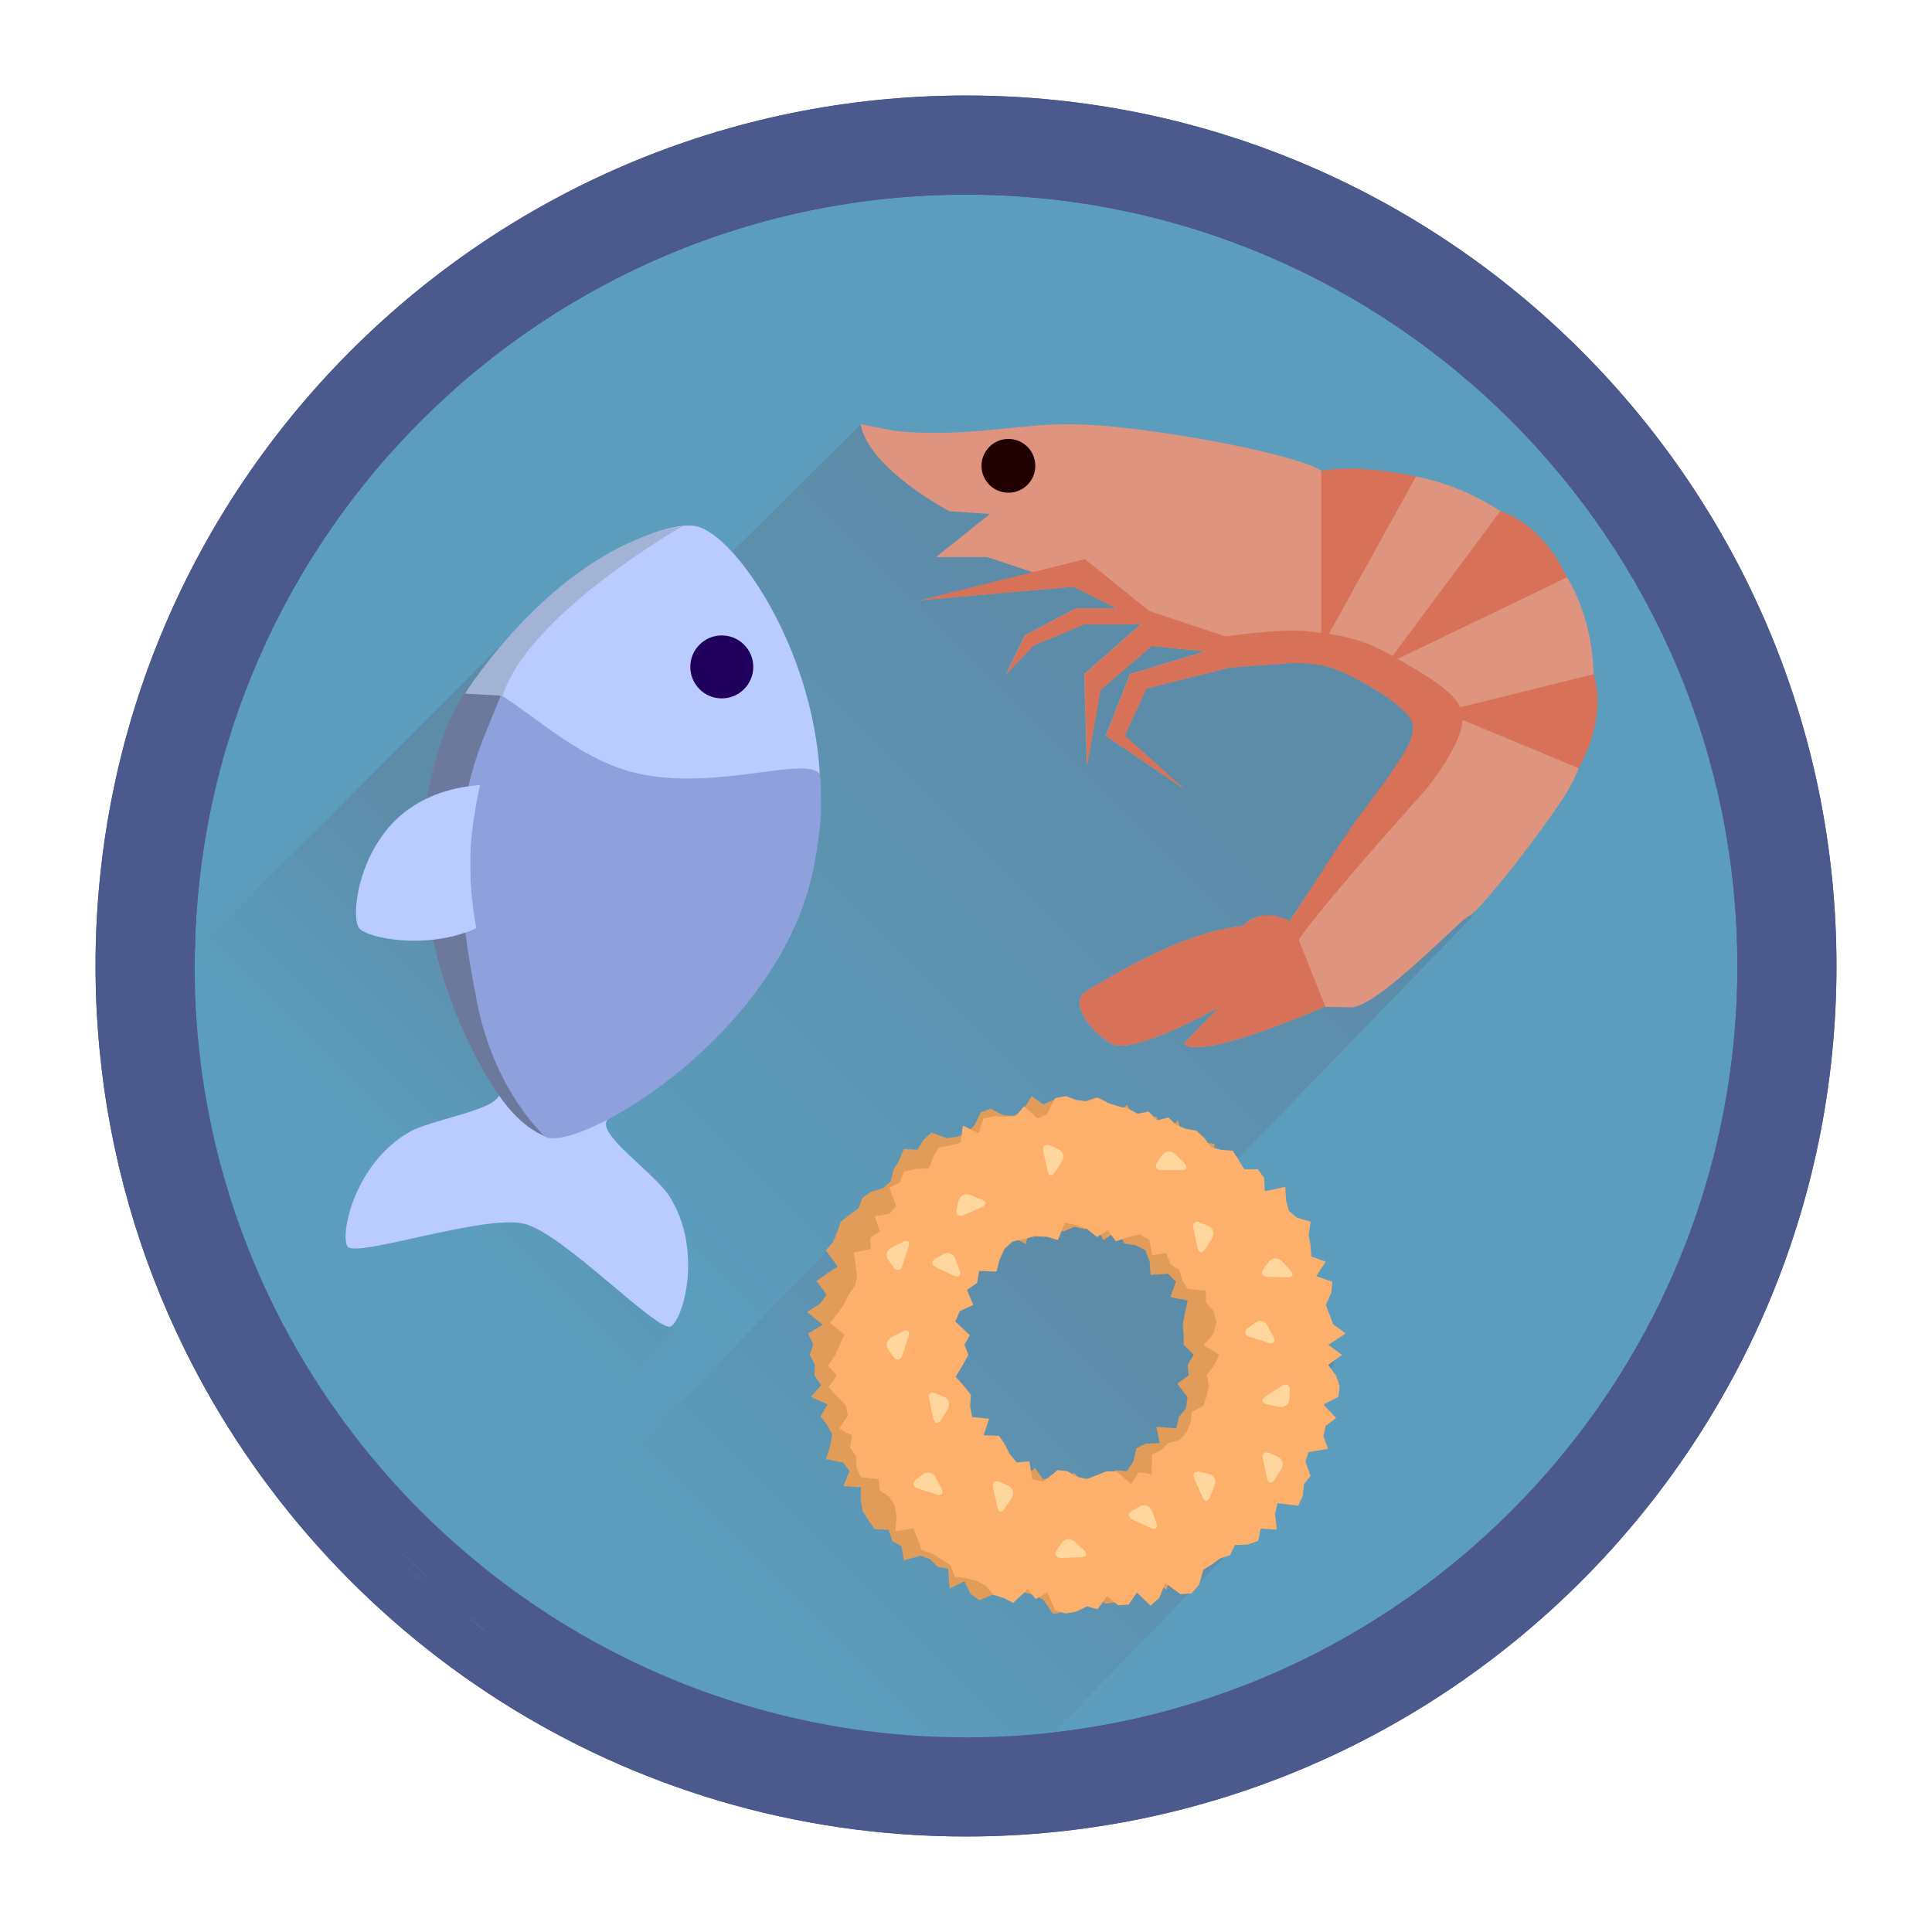 <?xml version="1.0" encoding="utf-8"?>
<!-- Generator: Adobe Illustrator 16.0.0, SVG Export Plug-In . SVG Version: 6.00 Build 0)  -->
<!DOCTYPE svg PUBLIC "-//W3C//DTD SVG 1.1//EN" "http://www.w3.org/Graphics/SVG/1.1/DTD/svg11.dtd">
<svg version="1.1" id="Layer_1" xmlns="http://www.w3.org/2000/svg" xmlns:xlink="http://www.w3.org/1999/xlink" x="0px" y="0px"
	 width="300px" height="300px" viewBox="0 0 300 300" enable-background="new 0 0 300 300" xml:space="preserve">
<g>
	<g>
		<path fill="#5C9DBD" d="M269.774,149.999c0-66.044-53.729-119.775-119.775-119.775c-65.554,0-118.968,52.94-119.755,118.312
			l91.855-89.585l35.047,13.307l70.21,43.145l-10.441,20.164L97.381,257.579c15.892,7.804,33.751,12.196,52.618,12.196
			C216.045,269.775,269.774,216.044,269.774,149.999z"/>
		<path fill="#4C598D" d="M75.387,253.355l-23.784-22.316C58.539,239.453,66.539,246.955,75.387,253.355z"/>
		<path fill="#ADC9E6" d="M227.356,115.403l-70.21-43.145l-35.047-13.307l-91.855,89.585c-0.006,0.488-0.019,0.975-0.019,1.463
			c0,47.179,27.42,88.064,67.156,107.58l119.534-122.012L227.356,115.403z"/>
		<path fill="#4C598D" d="M149.999,14.833c-74.53,0-135.165,60.636-135.165,135.166c0,4.371,0.216,8.691,0.624,12.957
			c1.583,16.572,6.171,32.276,13.212,46.568c22.05,44.765,68.149,75.644,121.329,75.644c74.532,0,135.167-60.637,135.167-135.168
			C285.166,75.469,224.531,14.833,149.999,14.833z"/>
		<path fill="#5C9DBD" d="M150.01,269.775c-18.868,0-36.728-4.392-52.619-12.196c-39.736-19.516-67.156-60.401-67.156-107.58
			c0-0.488,0.013-0.975,0.02-1.463C31.042,83.164,84.455,30.224,150.01,30.224c66.043,0,119.777,53.731,119.777,119.775
			C269.787,216.044,216.053,269.775,150.01,269.775z"/>
	</g>
	<g>
		<linearGradient id="SVGID_1_" gradientUnits="userSpaceOnUse" x1="175.208" y1="111.728" x2="94.273" y2="192.663">
			<stop  offset="0" style="stop-color:#5D8CA9"/>
			<stop  offset="1" style="stop-color:#5C9DBD"/>
		</linearGradient>
		<polygon fill="url(#SVGID_1_)" points="30.188,168.506 47.631,226.291 102.013,273.166 228.456,142.494 238.9,122.329 
			168.691,79.184 133.642,65.877 		"/>
	</g>
	<g>
		<linearGradient id="SVGID_2_" gradientUnits="userSpaceOnUse" x1="90.883" y1="153.812" x2="63.721" y2="180.974">
			<stop  offset="0" style="stop-color:#5D8CA9"/>
			<stop  offset="1" style="stop-color:#5C9DBD"/>
		</linearGradient>
		<polygon fill="url(#SVGID_2_)" points="19.708,158.265 64.91,246.507 91.079,220.338 104.737,206.679 89.54,172.07 
			127.498,126.157 84.928,93.044 		"/>
	</g>
	<g>
		<path fill="#B9CBFF" d="M103.936,185.748c-2.44-3.815-11.779-9.885-9.49-12.037c3.162-2.974-8.135,1.663-9.362,2.411
			c-0.071,0.043-0.145,0.097-0.217,0.158c-0.036-0.087-0.075-0.169-0.12-0.241c-0.78-1.307-7.639-11.127-7.159-6.496
			c0.289,2.791-10.34,4.148-14.003,6.231c-8.502,4.834-10.827,15.895-9.625,17.773c1.203,1.877,21.39-5.092,27.508-3.508
			c6.117,1.583,20.767,17.02,22.706,15.918C106.112,204.854,109.206,193.985,103.936,185.748z"/>
		<path fill="#B9CBFF" d="M126.026,134.819c-6.261,25.333-35.337,43.618-41.427,42.112c-6.09-1.506-23.301-31.229-17.04-56.562
			c1.12-4.53,2.901-8.726,5.113-12.554c10.16-17.583,29.414-27.402,35.458-26.091C115.488,83.323,132.287,109.486,126.026,134.819z"
			/>
		<path fill="#8FA1DD" d="M126.382,134.528c-4.916,25.618-35.13,43.652-41.303,42.126c-6.172-1.525-23.692-31.315-17.433-56.636
			c1.76-7.123,3.794-10.494,5.048-12.189c3.561-4.818,13.279,9.351,26.36,12.282c12.128,2.719,25.882-2.78,28.249,0.064
			c0,0,0.086,0.74,0.093,1.327C127.428,124.197,127.927,126.477,126.382,134.528z"/>
		<circle fill="#20005C" cx="112.078" cy="103.557" r="4.888"/>
		<g>
			<path fill="#6C799C" d="M84.434,176.29c-0.038-0.089-7.738-6.962-10.4-20.869c-1.33-6.949-4.214-21.513-1.106-34.092
				c0.539-2.181,1.135-4.094,1.778-5.743l-0.018-0.007l3.033-7.48c-1.014-0.615-1.929-1.064-2.738-1.265
				c-1.149-0.283-2.083-0.067-2.781,0.874c-1.257,1.696-3.268,5.075-5.056,12.193c-4.679,18.625,2.587,38.126,9.52,48.98
				C80.725,175.291,84.434,176.29,84.434,176.29z"/>
		</g>
		<g>
			<path fill="#B9CBFF" d="M63.605,125.535c3.357-2.343,7.332-3.38,10.934-3.637c-0.34,1.447-0.681,3.292-1.043,5.772
				c-0.798,5.48-0.525,11.064,0.455,16.47c-7.656,3.451-16.966,1.547-18.184-0.018C54.388,142.355,55.624,131.112,63.605,125.535z"
				/>
		</g>
	</g>
	<path fill="#D77158" d="M140.097,76.583"/>
	<g>
		<g>
			<linearGradient id="SVGID_3_" gradientUnits="userSpaceOnUse" x1="171.836" y1="205.852" x2="122.695" y2="254.994">
				<stop  offset="0" style="stop-color:#5D8CA9"/>
				<stop  offset="1" style="stop-color:#5C9DBD"/>
			</linearGradient>
			<polygon fill="url(#SVGID_3_)" points="70.792,253.355 126.262,280.312 154.27,278.685 194.598,237.148 207.727,210.381 
				152.676,174.281 141.141,181.28 			"/>
		</g>
		<g>
			<g>
				<g>
					<path fill="#E19C5A" d="M165.198,172.824l-1.637-2.009l-1.586,0.678l-1.785-1.299l-1.33,2.211l-1.444,0.871l-1.646-0.123
						l-1.951-0.993l-1.54,0.587l-0.975,2.023l-1.227,1.133l-1.433,0.61l-1.651,0.222l-2.354-0.86l-1.245,1.128l-0.933,1.527
						l-2.134-0.108l-0.703,1.759l-0.884,1.454l-0.445,1.838l-1.188,1.042l-1.828,0.519l-1.374,0.983l-0.588,1.594l-1.392,1.024
						l-1.386,1.085l-0.542,1.603l-0.641,1.528l-1.118,1.309l1.839,2.508l-1.647,1.081l-1.642,1.188l1.562,2.102l-0.99,1.397
						l-2.05,1.279l2.421,1.983l-2.246,1.382l0.788,1.68l-0.526,1.611l0.792,1.6l-0.061,1.61l1.033,1.491l-1.593,1.855l2.572,1.144
						l-1.08,1.872l1.06,1.365l0.743,1.418l-0.308,1.808l-0.646,2.042l2.668,0.549l0.97,1.267l-0.912,2.367l2.708,0.193l-0.037,1.939
						l0.311,1.789l0.888,1.392l0.955,1.354l2.198,0.135l0.551,1.748l1.44,0.814l0.343,2.181l2.583-0.738l1.527,0.559l1.132,1.163
						l1.644,0.288l0.214,3.109l2.331-1.153l0.928,1.985l1.414,0.956l1.987-0.841l1.742-0.337l1.337,1.291l1.852-1.307l1.512,0.378
						l1.493,0.796l1.494,2.153l1.664-0.315l1.604-1.18l1.624,0.191l1.402-1.822l1.821,1.537l1.609-0.214l1.19-1.913l1.564-0.202
						l1.551-0.301l1.406-0.726l2.228,1.177l0.451-2.818l2.673,1.682l0.275-2.776l1.236-0.972l2.538,0.868l0.104-2.546l1.782-0.321
						l2.03-0.16l-0.256-2.594l1.878-0.403l0.389-1.785l2.286-0.217l-0.571-2.429l1.211-1.078l1.024-1.228l1.148-1.186l1.573-1.018
						l-0.463-2.001l1.026-1.309l0.387-1.572l0.25-1.599l0.329-1.561l0.16-1.591l0.485-1.521l-0.598-1.677l2.713-1.339l0.334-1.648
						l-0.7-1.671l-1.706-1.572l0.015-1.58l-0.544-1.521l0.518-1.668l0.071-1.64l0.489-1.781l0.013-1.717l-0.552-1.569l-1.698-1.119
						l-1.535-1.085l-0.94-1.287l0.304-1.934l-0.642-1.484l-0.266-1.752l-0.858-1.402l-0.723-1.521l-1.266-1.099l-1.856-0.526
						l-0.749-1.517l-0.866-1.457l-1.17-1.159l-2.493,0.522l0.146-2.891l-1.86-0.195l-1.623-0.454l-1.568-0.48l-0.573-2.447
						l-2.69,1.971l-0.664-2.562l-1.723-0.025l-1.765,0.268l-1.1-2.101l-1.992,1.455l-1.269-1.978l-1.583-0.626l-1.714,0.564
						l-1.687,1.277L165.198,172.824z M165.198,231.446l-1.574-2.106l-1.657,0.379l-1.226-1.762l-2.085,1.464l-1.789-0.065
						l-1.306-1.184l-0.628-2.092l-1.317-0.833l-2.249,0.143l-1.617-0.802l-1.082-1.354l-0.539-1.714l0.818-2.358l-0.942-1.251
						l-1.258-1.206l0.864-1.879l-1.215-1.316l-0.696-1.522l-1.084-1.616l0.205-1.689l1.219-1.51l0.761-1.462l-0.01-1.66l1.107-1.268
						l1.214-1.117l0.505-1.474l0.792-1.332l1.343-0.869l-0.733-3.025l2.042-0.192l1.986,0.055l0.333-2.599l1.793-0.154l2.115,1.084
						l0.785-3.028l2.031,1.713l1.468-1.076l1.625,0.427l1.647-0.691l1.611,0.358l1.814-0.515l1.038,2.229l2.38-1.557l0.867,2.063
						l1.756,0.28l1.534,0.761l0.681,1.77l0.135,2.085l2.704-0.191l1.221,1.223l-0.849,2.41l2.692,0.515l-0.435,1.982l-0.329,1.775
						l0.135,1.572l0.01,1.562l1.557,1.545l-0.946,1.595l0.145,1.64l-1.764,1.227l1.595,2.131l-0.244,1.725l-1.092,1.353
						l-0.389,1.749l-3.105-0.235l0.519,2.523l-2.185,0.095l-1.435,0.678l-0.463,2.06l-1.028,1.529l-1.909-0.129l-0.979,2.125
						l-1.72,0.346l-1.809-0.276l-1.842-1.845L165.198,231.446z"/>
				</g>
			</g>
		</g>
		<g>
			<g>
				<g>
					<path fill="#FDB06B" d="M168.791,171.028l-1.638-0.221l-1.69-0.593l-1.643,0.299l-1.263,2.534l-1.47,0.615l-2.076-1.893
						l-1.261,1.536l-1.658,0.095l-1.764-0.076l-1.634,0.367l-0.722,2.291l-2.449-1.196l-0.373,2.638l-1.596,0.457l-1.757,0.302
						l-0.915,1.486l-0.622,1.753l-2.062,0.078l-1.846,0.449l-0.651,1.658l-1.576,0.806l1.038,2.915l-1.082,1.134l-2.231,0.402
						l0.775,2.357l-1.465,0.965l0.019,1.768l-2.604,0.544l0.281,1.864l0.214,1.758l-0.301,1.538l-0.983,1.353l-0.698,1.464
						l-1.003,1.447l-1.225,1.483l2.25,1.852l-0.694,1.537l-0.7,1.588l-1.148,1.664l1.353,1.558l-1.263,1.782l1.337,1.472
						l1.375,1.374l0.285,1.558l-1.322,2.044l1.953,1.083l-0.292,1.826l0.931,1.374l0.067,1.769l0.686,1.501l2.74,0.285l0.173,1.748
						l1.425,0.936l0.866,1.306l0.338,1.767l-0.186,2.349l2.811-0.448l0.643,1.626l0.609,1.764l1.674,0.524l1.365,0.87l1.376,0.839
						l0.756,1.87l1.757,0.233l1.608,0.42l1.438,0.739l1.173,1.439l1.586,0.47l1.495,0.762l2.238-2.082l1.273,1.491l1.79-1.013
						l1.219,2.739l1.614,0.518l1.678-0.295l1.649-0.807l1.634,0.45l1.475-2.021l1.739,1.397l1.624-0.107l1.271-1.867l2.12,2.034
						l1.374-1.202l0.92-2.33l2.347,1.754l1.742-0.134l1.186-1.378l0.629-2.28l1.333-0.827l1.263-0.928l1.554-0.512l0.774-1.576
						l1.966-0.073l1.638-0.577l0.39-1.903l2.506,0.164l-0.288-2.416l0.391-1.7l3.222,0.399l0.7-1.531l0.186-1.816l1.029-1.285
						l-0.798-2.207l0.482-1.492l3.005-0.493l-0.697-1.993l0.344-1.571l1.626-1.236l-1.961-2.093l2.312-1.188l0.2-1.623l-0.562-1.686
						l-1.227-1.656l2.168-1.551l-2.137-1.551l2.682-1.776l-1.952-1.438l-0.557-1.522l-0.572-1.49l0.844-1.828l0.177-1.739
						l-2.503-0.877l1.481-2.248l-2.262-0.803l-0.098-1.702l-0.294-1.657l0.299-2.062l-2.129-0.604l-1.254-1.081l-0.427-1.686
						l-0.121-2.019l-3.191,0.672l-0.095-2.1l-0.983-1.305l-2.118-0.005l-0.855-1.441l-0.921-1.436l-1.831-0.142l-1.567-0.441
						l-1.011-1.392l-1.207-1.129l-1.621-0.29l-1.481-0.558l-1.263-1.192l-1.801,0.412l-1.274-1.364l-1.717,0.34l-1.475-0.775
						l-1.565-0.384l-1.572-0.506l-1.59-0.833L168.791,171.028z M168.791,229.651l-1.572-0.319l-1.448-0.878l-1.514-0.183
						l-2.216,1.767l-1.736-0.319l-0.465-2.799l-1.963,0.163l-1.086-1.287l-0.771-1.544l-0.892-1.296l-2.391-0.081l0.851-2.564
						l-2.623-0.284l-0.317-1.688l0.108-1.766l-1.073-1.352l-1.288-1.436l1.094-1.803l0.889-1.6l-0.614-1.578l0.833-1.461
						l-2.252-2.139l0.675-1.61l2.107-0.961l-0.975-2.341l1.564-1.067l0.328-1.88l2.704,0.109l0.457-1.832l0.769-1.708l1.303-1.156
						l1.775-0.373l1.661-0.422l1.782,0.077l1.782,0.514l1.09-2.705l1.757,0.386l1.669,0.6l1.52,1.244l1.713-1.053l1.235,1.727
						l1.802-0.625l1.927-0.425l1.481,0.805l0.446,2.382l2.185-0.317l0.651,1.735l1.364,0.893l0.501,1.647l0.837,1.306l2.763,0.26
						l0.047,1.869l1.219,1.343l0.405,1.67l-0.491,1.817l-1.488,1.768l2.401,1.504l-0.796,1.635l-1.106,1.474l0.311,1.686
						l-0.348,1.586l-0.512,1.546l-1.758,0.899l-0.229,1.681l-0.636,1.516l-1.095,1.19l-1.736,0.493l-1.109,1.079l-1.407,0.674
						l-0.071,3.068l-2.033-0.304l-1.102,1.852l-2.303-1.959l-1.568-0.031l-1.472,0.581L168.791,229.651z"/>
				</g>
			</g>
		</g>
		<g>
			<path fill="#FFD69D" d="M180.492,179.377c0.502-0.69,1.407-0.762,2.011-0.158l1.378,1.376c0.604,0.604,0.399,1.098-0.455,1.098
				h-3.066c-0.854,0-1.142-0.565-0.64-1.255L180.492,179.377z"/>
		</g>
		<g>
			<path fill="#FFD69D" d="M164.289,178.426c0.782,0.343,1.045,1.212,0.584,1.931l-1.051,1.641c-0.46,0.719-0.987,0.625-1.169-0.209
				l-0.656-2.997c-0.183-0.834,0.308-1.236,1.09-0.893L164.289,178.426z"/>
		</g>
		<g>
			<path fill="#FFD69D" d="M187.605,190.372c0.782,0.343,1.045,1.211,0.584,1.93l-1.052,1.64c-0.461,0.719-0.987,0.625-1.17-0.209
				l-0.657-2.996c-0.183-0.834,0.308-1.236,1.09-0.894L187.605,190.372z"/>
		</g>
		<g>
			<path fill="#FFD69D" d="M198.378,226.177c0.782,0.343,1.045,1.212,0.584,1.931l-1.05,1.64c-0.461,0.719-0.987,0.625-1.17-0.209
				l-0.656-2.997c-0.183-0.834,0.308-1.236,1.09-0.893L198.378,226.177z"/>
		</g>
		<g>
			<path fill="#FFD69D" d="M156.494,230.67c0.782,0.343,1.045,1.212,0.585,1.931l-1.051,1.64c-0.46,0.719-0.986,0.625-1.169-0.209
				l-0.657-2.997c-0.183-0.834,0.308-1.236,1.09-0.893L156.494,230.67z"/>
		</g>
		<g>
			<path fill="#FFD69D" d="M146.571,216.901c0.782,0.343,1.045,1.212,0.584,1.931l-1.051,1.641c-0.46,0.719-0.987,0.625-1.169-0.209
				l-0.656-2.996c-0.183-0.834,0.308-1.236,1.09-0.893L146.571,216.901z"/>
		</g>
		<g>
			<path fill="#FFD69D" d="M197.018,195.941c0.521-0.676,1.428-0.722,2.015-0.102l1.339,1.416c0.587,0.621,0.369,1.108-0.484,1.084
				l-3.066-0.086c-0.854-0.024-1.125-0.597-0.604-1.273L197.018,195.941z"/>
		</g>
		<g>
			<path fill="#FFD69D" d="M194.878,205.409c0.688-0.504,1.572-0.294,1.962,0.465l0.891,1.733c0.39,0.759,0.044,1.167-0.77,0.906
				l-2.92-0.937c-0.813-0.261-0.914-0.887-0.226-1.391L194.878,205.409z"/>
		</g>
		<g>
			<path fill="#FFD69D" d="M187.646,228.835c0.834,0.179,1.267,0.977,0.961,1.774l-0.699,1.818
				c-0.307,0.797-0.842,0.811-1.188,0.031l-1.246-2.806c-0.347-0.781,0.052-1.272,0.887-1.094L187.646,228.835z"/>
		</g>
		<g>
			<path fill="#FFD69D" d="M143.323,228.956c0.689-0.504,1.573-0.295,1.963,0.465l0.891,1.732c0.391,0.76,0.045,1.167-0.768,0.907
				l-2.922-0.938c-0.813-0.261-0.915-0.886-0.225-1.39L143.323,228.956z"/>
		</g>
		<g>
			<path fill="#FFD69D" d="M200.215,217.217c-0.043,0.853-0.763,1.406-1.599,1.23l-1.906-0.401c-0.836-0.176-0.935-0.702-0.22-1.168
				l2.571-1.677c0.715-0.466,1.264-0.15,1.221,0.702L200.215,217.217z"/>
		</g>
		<g>
			<path fill="#FFD69D" d="M148.83,186.508c0.182-0.834,0.982-1.263,1.778-0.954l1.816,0.707c0.796,0.31,0.807,0.844,0.025,1.188
				l-2.81,1.234c-0.782,0.344-1.272-0.058-1.09-0.892L148.83,186.508z"/>
		</g>
		<g>
			<path fill="#FFD69D" d="M146.457,194.754c0.747-0.413,1.597-0.094,1.889,0.709l0.664,1.831c0.292,0.803-0.103,1.164-0.876,0.802
				l-2.779-1.299c-0.773-0.361-0.794-0.995-0.047-1.408L146.457,194.754z"/>
		</g>
		<g>
			<path fill="#FFD69D" d="M176.989,233.926c0.748-0.413,1.598-0.094,1.89,0.709l0.663,1.829c0.292,0.803-0.103,1.164-0.877,0.803
				l-2.778-1.297c-0.774-0.361-0.796-0.995-0.048-1.407L176.989,233.926z"/>
		</g>
		<g>
			<path fill="#FFD69D" d="M164.856,239.597c0.477-0.708,1.378-0.813,2.004-0.232l1.428,1.325c0.626,0.581,0.439,1.082-0.414,1.114
				l-3.066,0.115c-0.853,0.032-1.162-0.522-0.685-1.231L164.856,239.597z"/>
		</g>
		<g>
			<path fill="#FFD69D" d="M137.957,195.697c-0.5-0.692-0.287-1.575,0.475-1.961l1.737-0.882c0.761-0.387,1.167-0.039,0.902,0.772
				l-0.953,2.918c-0.265,0.812-0.891,0.909-1.392,0.217L137.957,195.697z"/>
		</g>
		<g>
			<path fill="#FFD69D" d="M137.957,209.599c-0.5-0.692-0.287-1.574,0.475-1.961l1.737-0.882c0.761-0.387,1.167-0.039,0.902,0.772
				l-0.953,2.917c-0.265,0.812-0.891,0.91-1.392,0.218L137.957,209.599z"/>
		</g>
	</g>
	<g>
		<path fill="#DE947F" d="M138.661,66.844c0,0,5.018,0.837,14.22,0c9.201-0.837,12.547-1.673,25.095,0
			c12.545,1.672,25.094,4.601,27.184,6.273c2.092,1.672,15.475-3.764,31.366,8.783c15.894,12.546,10.876,34.307,7.112,40.574
			c-3.766,6.269-14.221,19.408-15.477,19.739c-1.253,0.331-14.221,14.27-18.401,14.202c-4.183-0.068-4.183-0.068-4.183-0.068
			s-19.238,8.471-21.747,5.699l5.435-5.631c0,0-13.381,7.561-16.728,5.627c-3.344-1.933-6.691-6.513-3.764-8.197
			c2.928-1.683,14.713-9.224,24.294-10.053c0,0,2.056-3.147,7.073-0.525c0,0,5.855-9.563,8.364-10.788c0,0,4.03-7.33,5.992-9.993
			c2.104-2.862,5.301-7.963,5.301-10.054c0-2.092-7.109-5.896-10.455-7.758c-3.347-1.862-7.109-1.862-7.109-1.862l-11.276,0.836
			l-12.961,3.264l-3.366,7.329l9.2,8.234l-12.129-8.234l3.765-9.567l11.71-3.534l-8.364-0.837l-7.948,6.854l-2.09,11.71
			l-0.418-14.193l8.784-7.743h-8.784l-7.896,3.308l-4.233,4.435l2.928-6.043l7.948-4.183h6.271l-6.69-3.346l-23.84,2.091l22.585-4.6
			l12.967,6.273l4.18,2.065l-4.18-2.065L153.299,86.5h-7.946l8.365-6.692l-6.273-0.418c0,0-12.546-6.532-13.802-13.513
			L138.661,66.844z"/>
		<polyline fill="#D77158" points="202.273,102.823 191,103.659 178.035,106.923 174.671,114.25 183.871,122.485 171.742,114.25 
			175.507,104.684 187.218,101.15 178.854,100.313 170.906,107.166 168.817,118.877 168.396,104.684 177.181,96.942 168.396,96.942 
			160.5,100.249 156.269,104.684 159.196,98.64 167.143,94.458 173.415,94.458 166.724,91.112 142.884,93.204 168.486,86.822 
			178.434,94.877 182.616,96.942 178.434,94.877 153.341,86.511 		"/>
		<path fill="#D77158" d="M205.787,156.302c0,0-19.448,8.515-21.957,5.743l5.435-5.631c0,0-13.381,7.561-16.728,5.627
			c-3.344-1.933-6.691-6.513-3.764-8.197c2.928-1.683,14.713-9.224,24.294-10.053c0,0,2.474-3.278,7.49-0.656L205.787,156.302z"/>
		<circle fill="#200000" cx="156.586" cy="72.334" r="4.177"/>
		<path fill="#D77158" d="M205.159,73.117v27.46l14.717-26.587C219.876,73.99,210.996,71.945,205.159,73.117z"/>
		<path fill="#D77158" d="M232.979,79.359l-17.706,23.789l28.019-13.477C243.292,89.67,240.176,81.826,232.979,79.359z"/>
		<path fill="#D77158" d="M247.465,104.69l-23.492,5.812l21.155,8.769C245.128,119.271,249.651,111.981,247.465,104.69z"/>
		<g>
			<path fill="#D77158" d="M189.68,98.926l2.95,4.597l4.315-0.376c0,0,4.583-0.648,8.782,0.293c4.2,0.941,13.209,6.422,13.593,8.921
				c0.384,2.502-1.329,4.625-3.047,7.217c-2.299,3.47-5.651,7.5-6.99,9.722c-2.07,2.835-7.261,11.177-9.143,13.965l-0.268,0.702
				l1.744,2.062c2.442-3.991,17.28-20.662,18.8-22.315c2.247-2.44,6.711-8.577,6.711-12.111c0-3.159-3.495-5.627-11.325-9.965
				l-0.635-0.352c-3.896-2.168-7.765-2.864-12.367-3.283C198.201,97.585,189.68,98.926,189.68,98.926z"/>
		</g>
	</g>
	<g>
		<path fill="#4C598D" d="M149.999,14.833c-74.53,0-135.165,60.636-135.165,135.166c0,4.371,0.216,8.691,0.624,12.957
			c1.583,16.572,6.171,32.276,13.212,46.568c22.05,44.765,68.149,75.644,121.329,75.644c74.532,0,135.167-60.637,135.167-135.168
			C285.166,75.469,224.531,14.833,149.999,14.833z M51.603,231.039l23.784,22.316C66.539,246.955,58.539,239.453,51.603,231.039z
			 M149.999,269.775c-18.867,0-36.726-4.392-52.618-12.196c-39.736-19.516-67.156-60.401-67.156-107.58
			c0-0.488,0.013-0.975,0.019-1.463C31.031,83.164,84.445,30.224,149.999,30.224c66.046,0,119.775,53.731,119.775,119.775
			C269.774,216.044,216.045,269.775,149.999,269.775z"/>
		<path fill="#4C598D" d="M75.387,253.355l-23.784-22.316C58.539,239.453,66.539,246.955,75.387,253.355z"/>
	</g>
	<path fill="#A3B3D6" d="M72.202,107.708c0,0,14.109-22.681,33.856-26.057c0,0-23.997,13.684-28.014,26.38L72.202,107.708z"/>
</g>
</svg>
